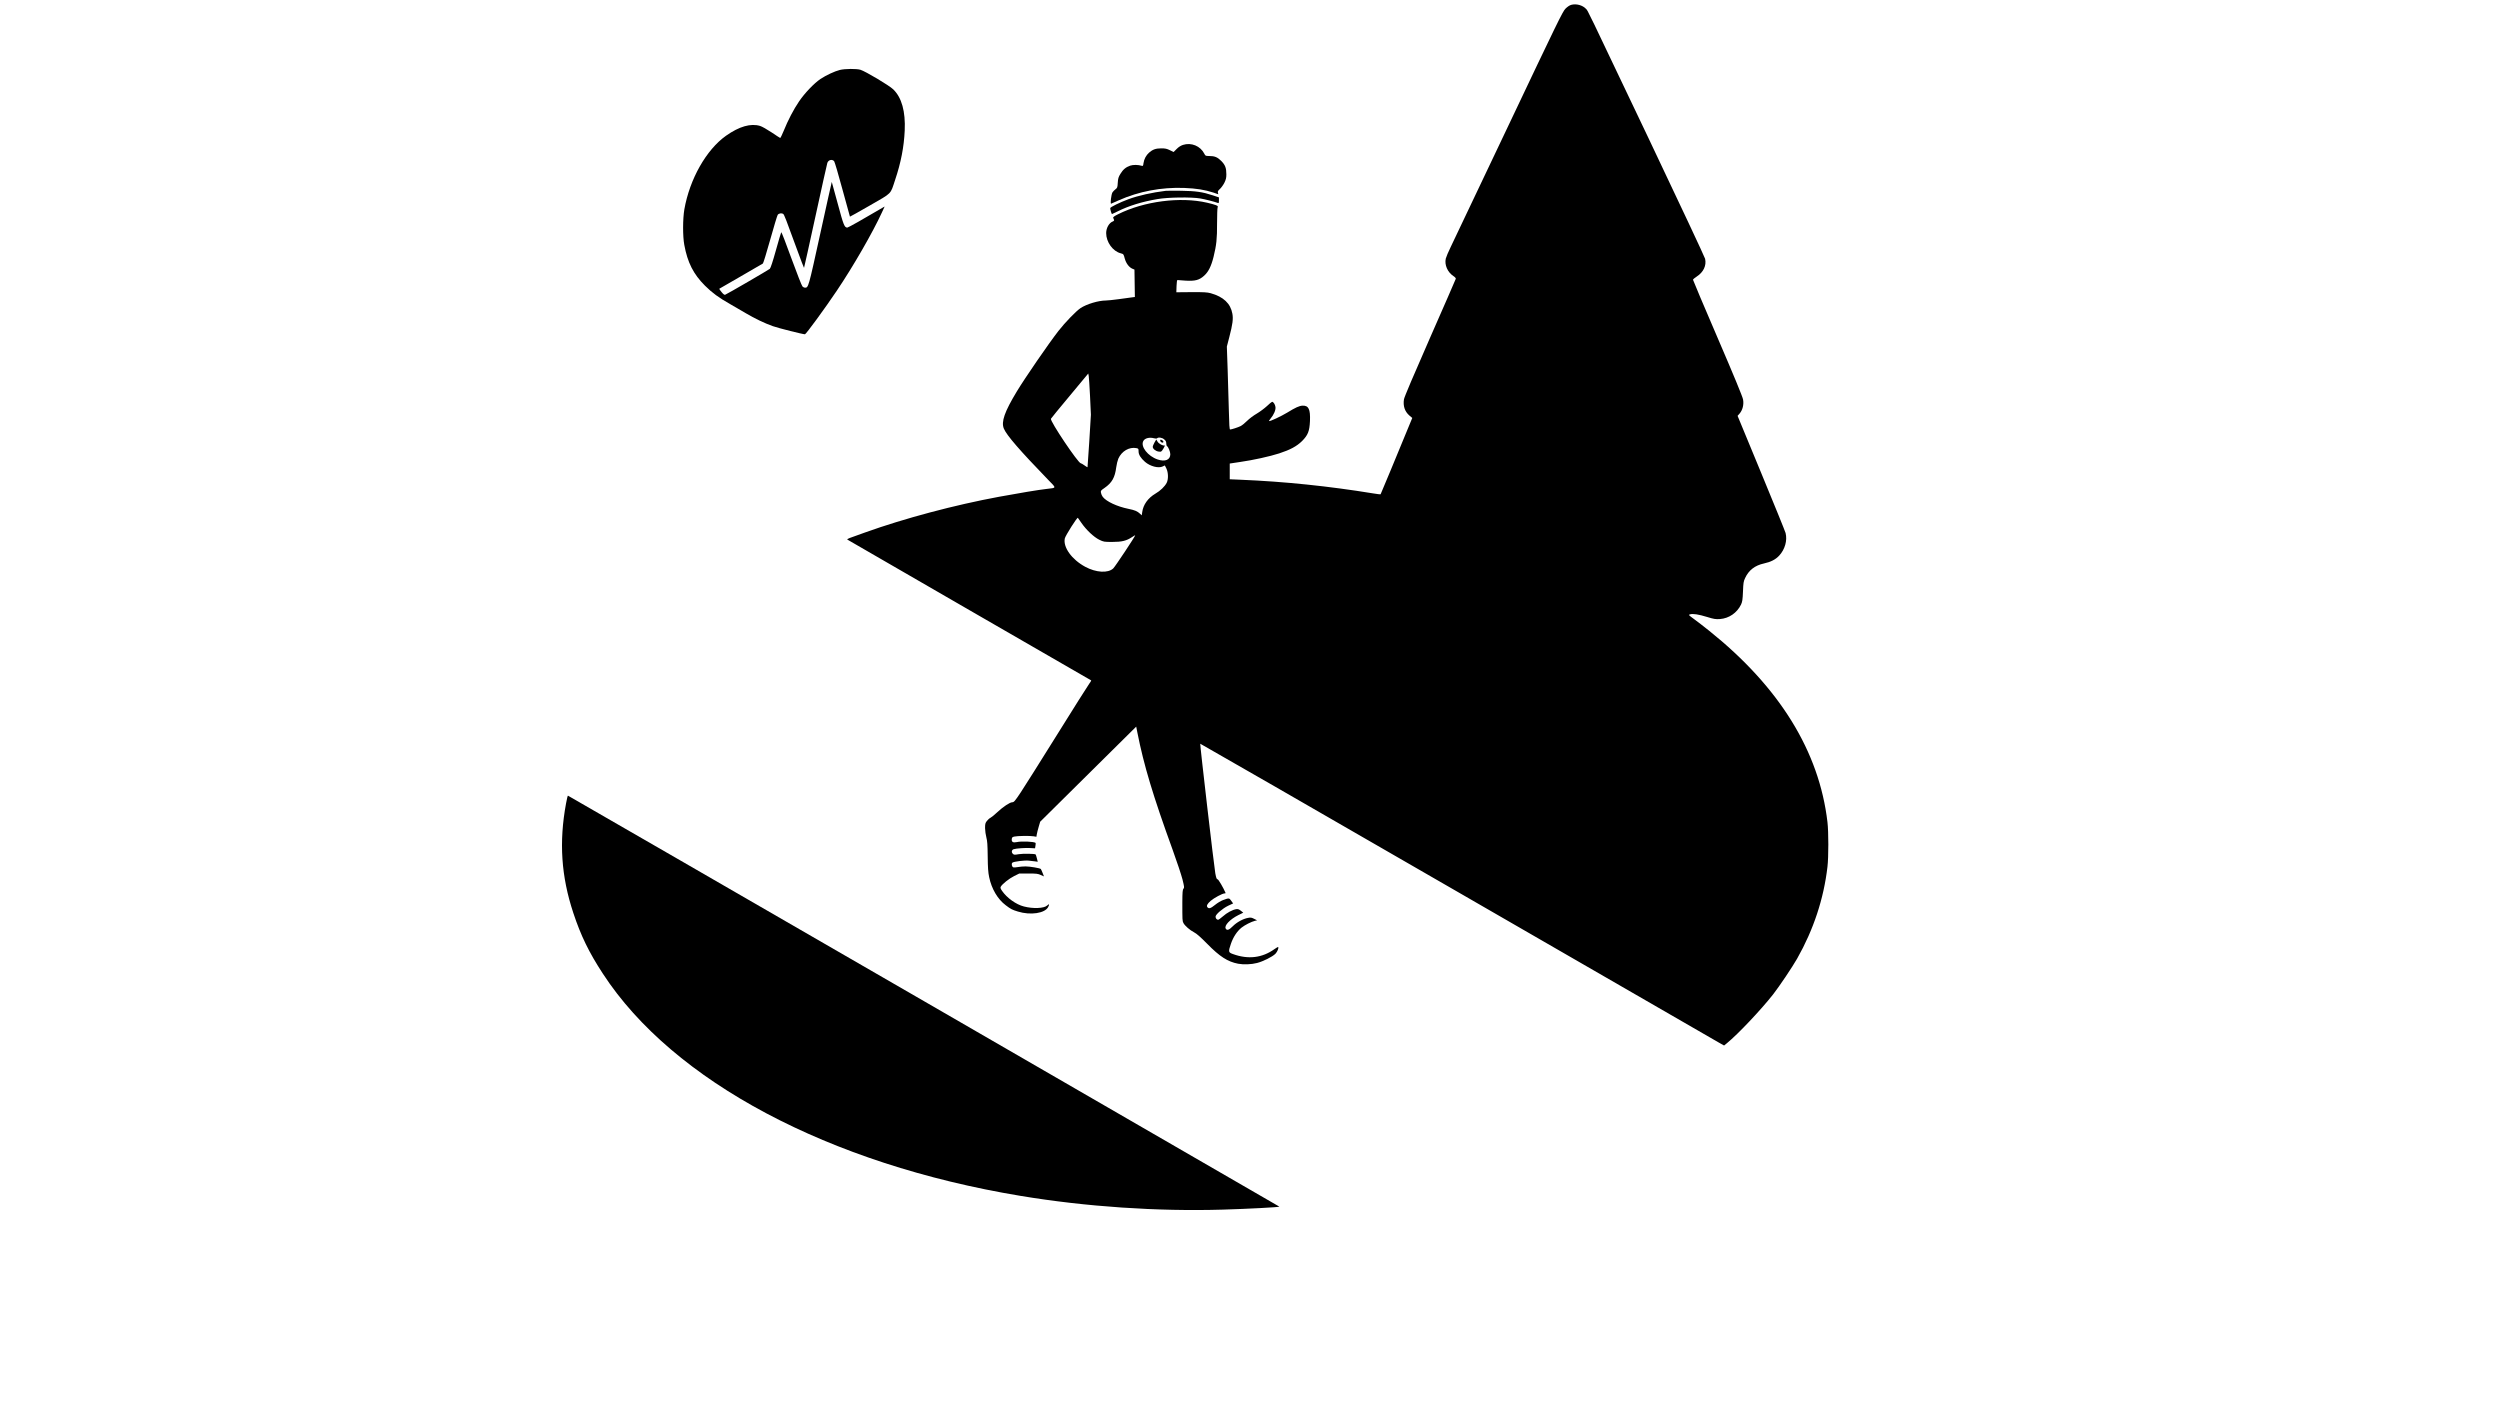<?xml version="1.0" standalone="no"?>
<!DOCTYPE svg PUBLIC "-//W3C//DTD SVG 20010904//EN"
 "http://www.w3.org/TR/2001/REC-SVG-20010904/DTD/svg10.dtd">
<svg version="1.0" xmlns="http://www.w3.org/2000/svg"
 width="3702pt" height="2114pt" viewBox="0 0 3702 2114"
 preserveAspectRatio="xMidYMid meet">

<g transform="translate(0,2114) scale(0.1,-0.1)"
fill="#000000" stroke="none">
<path d="M23266 21068 c-25 -7 -57 -29 -85 -57 -42 -42 -124 -212 -840 -1721
-437 -921 -823 -1733 -858 -1805 -35 -71 -68 -150 -74 -174 -21 -93 26 -201
112 -258 25 -17 39 -32 36 -42 -2 -9 -174 -402 -381 -873 -246 -560 -380 -875
-386 -910 -16 -100 12 -182 81 -242 l42 -35 -53 -128 c-167 -408 -413 -999
-416 -1002 -3 -3 -53 3 -112 13 -656 107 -1310 175 -1959 202 l-163 7 0 117 0
116 153 23 c191 27 440 82 579 127 163 53 261 106 339 183 87 88 110 145 117
296 7 175 -20 231 -109 228 -50 -2 -104 -27 -228 -103 -92 -56 -260 -134 -269
-125 -3 2 8 18 22 36 49 58 79 128 73 172 -5 38 -30 77 -50 77 -5 0 -40 -28
-76 -63 -37 -34 -105 -85 -151 -112 -47 -27 -111 -75 -143 -107 -31 -32 -74
-66 -95 -77 -37 -19 -136 -51 -157 -51 -9 0 -14 74 -18 268 -4 147 -12 423
-18 614 l-12 346 36 139 c50 192 60 270 46 347 -27 152 -132 251 -321 304 -52
14 -102 17 -286 16 l-223 -2 3 92 c2 57 7 90 14 89 5 -1 60 -5 121 -9 139 -8
201 8 272 72 65 58 106 140 141 280 43 176 53 267 52 498 0 115 4 219 8 232 8
20 4 24 -28 37 -20 8 -77 24 -127 35 -397 92 -935 22 -1318 -170 -56 -28 -77
-43 -73 -54 3 -7 9 -21 12 -29 4 -10 -2 -18 -17 -24 -56 -21 -99 -97 -99 -173
0 -133 99 -270 216 -299 41 -11 42 -12 59 -77 20 -72 64 -131 115 -152 l29
-12 3 -203 3 -203 -55 -7 c-30 -3 -116 -15 -190 -26 -74 -10 -157 -19 -183
-19 -110 0 -287 -53 -377 -113 -65 -43 -232 -216 -326 -337 -145 -186 -496
-697 -616 -895 -183 -303 -235 -451 -193 -552 42 -100 235 -323 658 -760 123
-126 125 -116 -23 -133 -110 -12 -431 -65 -704 -116 -660 -122 -1407 -321
-1986 -529 -102 -37 -204 -74 -228 -82 -24 -9 -40 -19 -35 -23 4 -4 818 -474
1808 -1045 990 -570 1802 -1039 1804 -1041 2 -2 -12 -25 -31 -51 -20 -26 -234
-367 -478 -758 -243 -390 -485 -774 -537 -852 -84 -126 -99 -143 -123 -143
-36 0 -136 -67 -225 -150 -38 -36 -82 -72 -98 -80 -15 -7 -39 -29 -54 -48 -23
-30 -26 -44 -26 -106 1 -39 9 -100 19 -136 14 -52 18 -109 20 -280 2 -169 6
-236 22 -311 36 -172 126 -325 245 -414 76 -58 95 -67 179 -93 189 -59 403
-26 450 68 21 42 15 50 -16 21 -46 -43 -208 -50 -345 -14 -115 29 -251 127
-322 230 -23 33 -28 47 -20 62 21 39 125 122 198 158 l77 38 135 0 c119 0 142
-3 183 -22 l47 -21 -20 51 c-11 29 -23 55 -27 59 -13 13 -162 38 -225 38 -35
0 -87 -4 -116 -10 -28 -5 -58 -7 -66 -4 -22 9 -31 53 -14 69 17 17 186 38 246
30 24 -3 63 -7 87 -10 l43 -6 -13 52 c-8 29 -15 54 -18 56 -11 12 -190 14
-251 4 -63 -11 -70 -11 -88 7 -23 23 -16 58 14 67 38 12 179 22 247 17 l69 -4
6 38 c4 21 4 40 2 42 -20 20 -211 28 -279 12 -54 -12 -78 2 -74 43 3 27 8 32
38 39 46 11 234 13 286 4 l41 -7 6 37 c3 20 16 70 28 111 l22 75 711 704 711
704 17 -87 c95 -481 232 -938 522 -1736 63 -174 129 -372 146 -439 27 -110 29
-123 15 -138 -13 -15 -16 -49 -17 -201 0 -263 0 -277 16 -307 21 -41 97 -107
158 -138 38 -19 93 -68 193 -169 186 -190 304 -266 459 -296 80 -15 197 -11
280 11 91 23 226 91 272 136 29 30 53 88 41 100 -3 3 -27 -11 -54 -30 -182
-131 -390 -156 -615 -74 -70 25 -71 34 -30 154 35 101 91 184 156 237 51 40
145 88 201 102 l30 7 -44 22 c-37 19 -51 22 -90 14 -73 -13 -168 -65 -226
-124 -56 -57 -87 -67 -105 -34 -24 44 62 136 187 199 l73 36 -36 29 c-28 22
-43 27 -69 23 -55 -9 -137 -53 -197 -107 -31 -27 -62 -50 -70 -50 -21 0 -38
21 -38 46 0 33 103 121 187 162 l73 34 -28 39 c-30 43 -32 44 -125 9 -29 -11
-81 -42 -115 -70 -64 -52 -91 -60 -112 -35 -18 21 -4 50 47 95 50 43 174 110
205 110 11 0 18 3 16 8 -34 79 -106 202 -119 202 -13 0 -20 20 -33 88 -18 98
-229 1912 -223 1919 2 2 1709 -980 3793 -2183 2084 -1203 3828 -2209 3877
-2237 l87 -49 43 35 c166 136 502 492 683 722 94 121 285 405 356 530 243 429
394 886 449 1360 17 142 17 518 0 660 -122 1048 -709 1999 -1751 2834 -80 64
-182 143 -228 176 -80 59 -82 60 -55 68 43 12 124 0 251 -39 103 -32 126 -35
191 -31 134 10 252 91 312 214 19 41 24 70 29 193 5 128 8 151 32 201 53 115
145 186 278 215 102 22 172 58 226 116 85 91 123 224 95 335 -7 26 -170 427
-362 891 l-349 844 30 34 c45 52 65 134 51 209 -7 40 -136 353 -376 910 -201
467 -365 855 -365 862 0 7 24 28 54 47 100 64 148 164 125 264 -5 23 -383 829
-840 1790 -933 1960 -893 1879 -923 1910 -50 55 -145 81 -220 60z m-7125
-5788 c7 -140 13 -267 13 -281 -1 -54 -48 -774 -50 -778 -2 -2 -22 11 -46 28
-23 17 -47 31 -54 31 -38 0 -456 622 -442 659 1 5 127 158 278 339 l275 331 7
-37 c3 -20 12 -152 19 -292z m949 -630 c22 -6 38 -6 44 0 19 19 74 11 105 -16
23 -19 31 -34 31 -59 0 -19 5 -37 10 -40 21 -13 50 -85 50 -122 -1 -83 -77
-114 -187 -77 -146 49 -257 192 -213 273 22 43 92 60 160 41z m-261 -146 c29
-6 31 -9 31 -49 0 -48 31 -97 95 -154 77 -67 201 -99 263 -68 l31 15 23 -46
c29 -60 31 -160 4 -212 -28 -54 -94 -118 -167 -160 -110 -65 -180 -163 -195
-273 l-7 -48 -26 24 c-39 37 -77 53 -171 72 -168 34 -326 108 -380 177 -12 15
-24 42 -27 61 -5 30 -1 35 52 71 111 77 155 155 174 306 6 45 20 102 31 128
50 112 162 177 269 156z m-814 -1109 c71 -103 182 -207 262 -247 66 -32 71
-33 193 -33 142 0 211 17 292 71 26 18 48 30 48 27 0 -16 -296 -462 -325 -490
-77 -73 -254 -63 -415 24 -200 108 -331 291 -302 421 10 42 183 316 193 304 3
-4 27 -38 54 -77z"/>
<path d="M17096 14588 c-14 -25 -26 -54 -26 -65 0 -29 43 -64 87 -70 39 -5 41
-4 71 45 17 28 25 49 18 46 -24 -9 -85 24 -105 56 l-19 32 -26 -44z"/>
<path d="M17180 14615 c0 -8 9 -19 19 -25 27 -14 40 9 16 27 -24 17 -35 17
-35 -2z"/>
<path d="M12436 20104 c-74 -18 -205 -79 -287 -134 -94 -63 -234 -210 -316
-331 -81 -119 -165 -280 -229 -439 -24 -58 -46 -104 -51 -103 -4 1 -62 38
-128 83 -66 44 -142 87 -169 95 -140 42 -309 -7 -505 -145 -292 -207 -538
-641 -617 -1090 -24 -139 -25 -398 -1 -526 48 -262 135 -433 306 -604 109
-108 203 -177 376 -275 66 -38 168 -97 227 -132 131 -78 283 -151 403 -193 85
-30 443 -120 475 -120 15 0 299 388 472 646 242 359 532 863 667 1157 l41 89
-33 -19 c-277 -164 -507 -293 -519 -293 -43 0 -56 31 -143 355 -47 175 -87
320 -88 321 -1 1 -78 -343 -170 -764 -177 -807 -175 -802 -228 -802 -10 0 -27
8 -36 18 -10 9 -83 196 -163 414 -79 219 -147 394 -151 390 -4 -4 -39 -124
-79 -267 -47 -169 -79 -266 -91 -276 -18 -16 -633 -374 -662 -384 -9 -4 -28
10 -52 40 -21 25 -36 47 -34 49 2 1 146 84 319 184 173 100 320 185 327 190 6
4 55 162 108 352 53 190 103 355 111 368 15 23 56 30 82 14 14 -9 44 -86 202
-520 57 -155 104 -281 106 -279 2 1 78 344 169 762 91 418 170 774 176 792 15
46 71 60 101 26 8 -10 64 -198 123 -418 60 -220 110 -401 111 -403 1 -2 134
73 296 166 335 193 300 158 373 378 86 255 131 489 142 730 13 283 -44 489
-170 611 -58 57 -411 267 -486 290 -57 17 -229 16 -305 -3z"/>
<path d="M17517 18994 c-31 -10 -65 -31 -93 -60 l-45 -45 -56 27 c-44 22 -69
27 -127 27 -81 0 -126 -16 -180 -63 -45 -40 -74 -95 -83 -156 -5 -41 -8 -45
-27 -39 -51 16 -126 17 -170 2 -64 -22 -106 -57 -145 -122 -29 -47 -35 -68
-39 -131 -4 -69 -7 -77 -34 -97 -15 -11 -35 -32 -44 -45 -19 -29 -36 -175 -20
-168 6 3 56 25 111 49 299 133 630 196 969 184 181 -7 307 -27 435 -69 l72
-25 -6 24 c-4 18 2 30 29 54 19 17 49 58 66 91 24 49 30 74 30 126 0 96 -17
139 -76 199 -56 56 -97 73 -181 73 -49 0 -54 2 -69 33 -58 115 -193 171 -317
131z"/>
<path d="M17260 18314 c-197 -24 -405 -70 -550 -124 -125 -46 -270 -117 -270
-132 0 -19 20 -88 26 -88 2 0 39 17 82 39 165 83 362 144 592 183 152 27 502
32 635 9 70 -12 207 -47 258 -66 15 -6 17 -1 17 38 l0 44 -93 31 c-148 49
-250 64 -467 67 -107 2 -211 1 -230 -1z"/>
<path d="M8382 9243 c-106 -572 -72 -1080 108 -1623 111 -335 231 -583 438
-899 1037 -1592 3347 -2820 6187 -3290 965 -160 2023 -232 2997 -203 367 11
825 35 833 44 2 2 -10511 6076 -10535 6086 -4 1 -16 -50 -28 -115z"/>
</g>
</svg>
